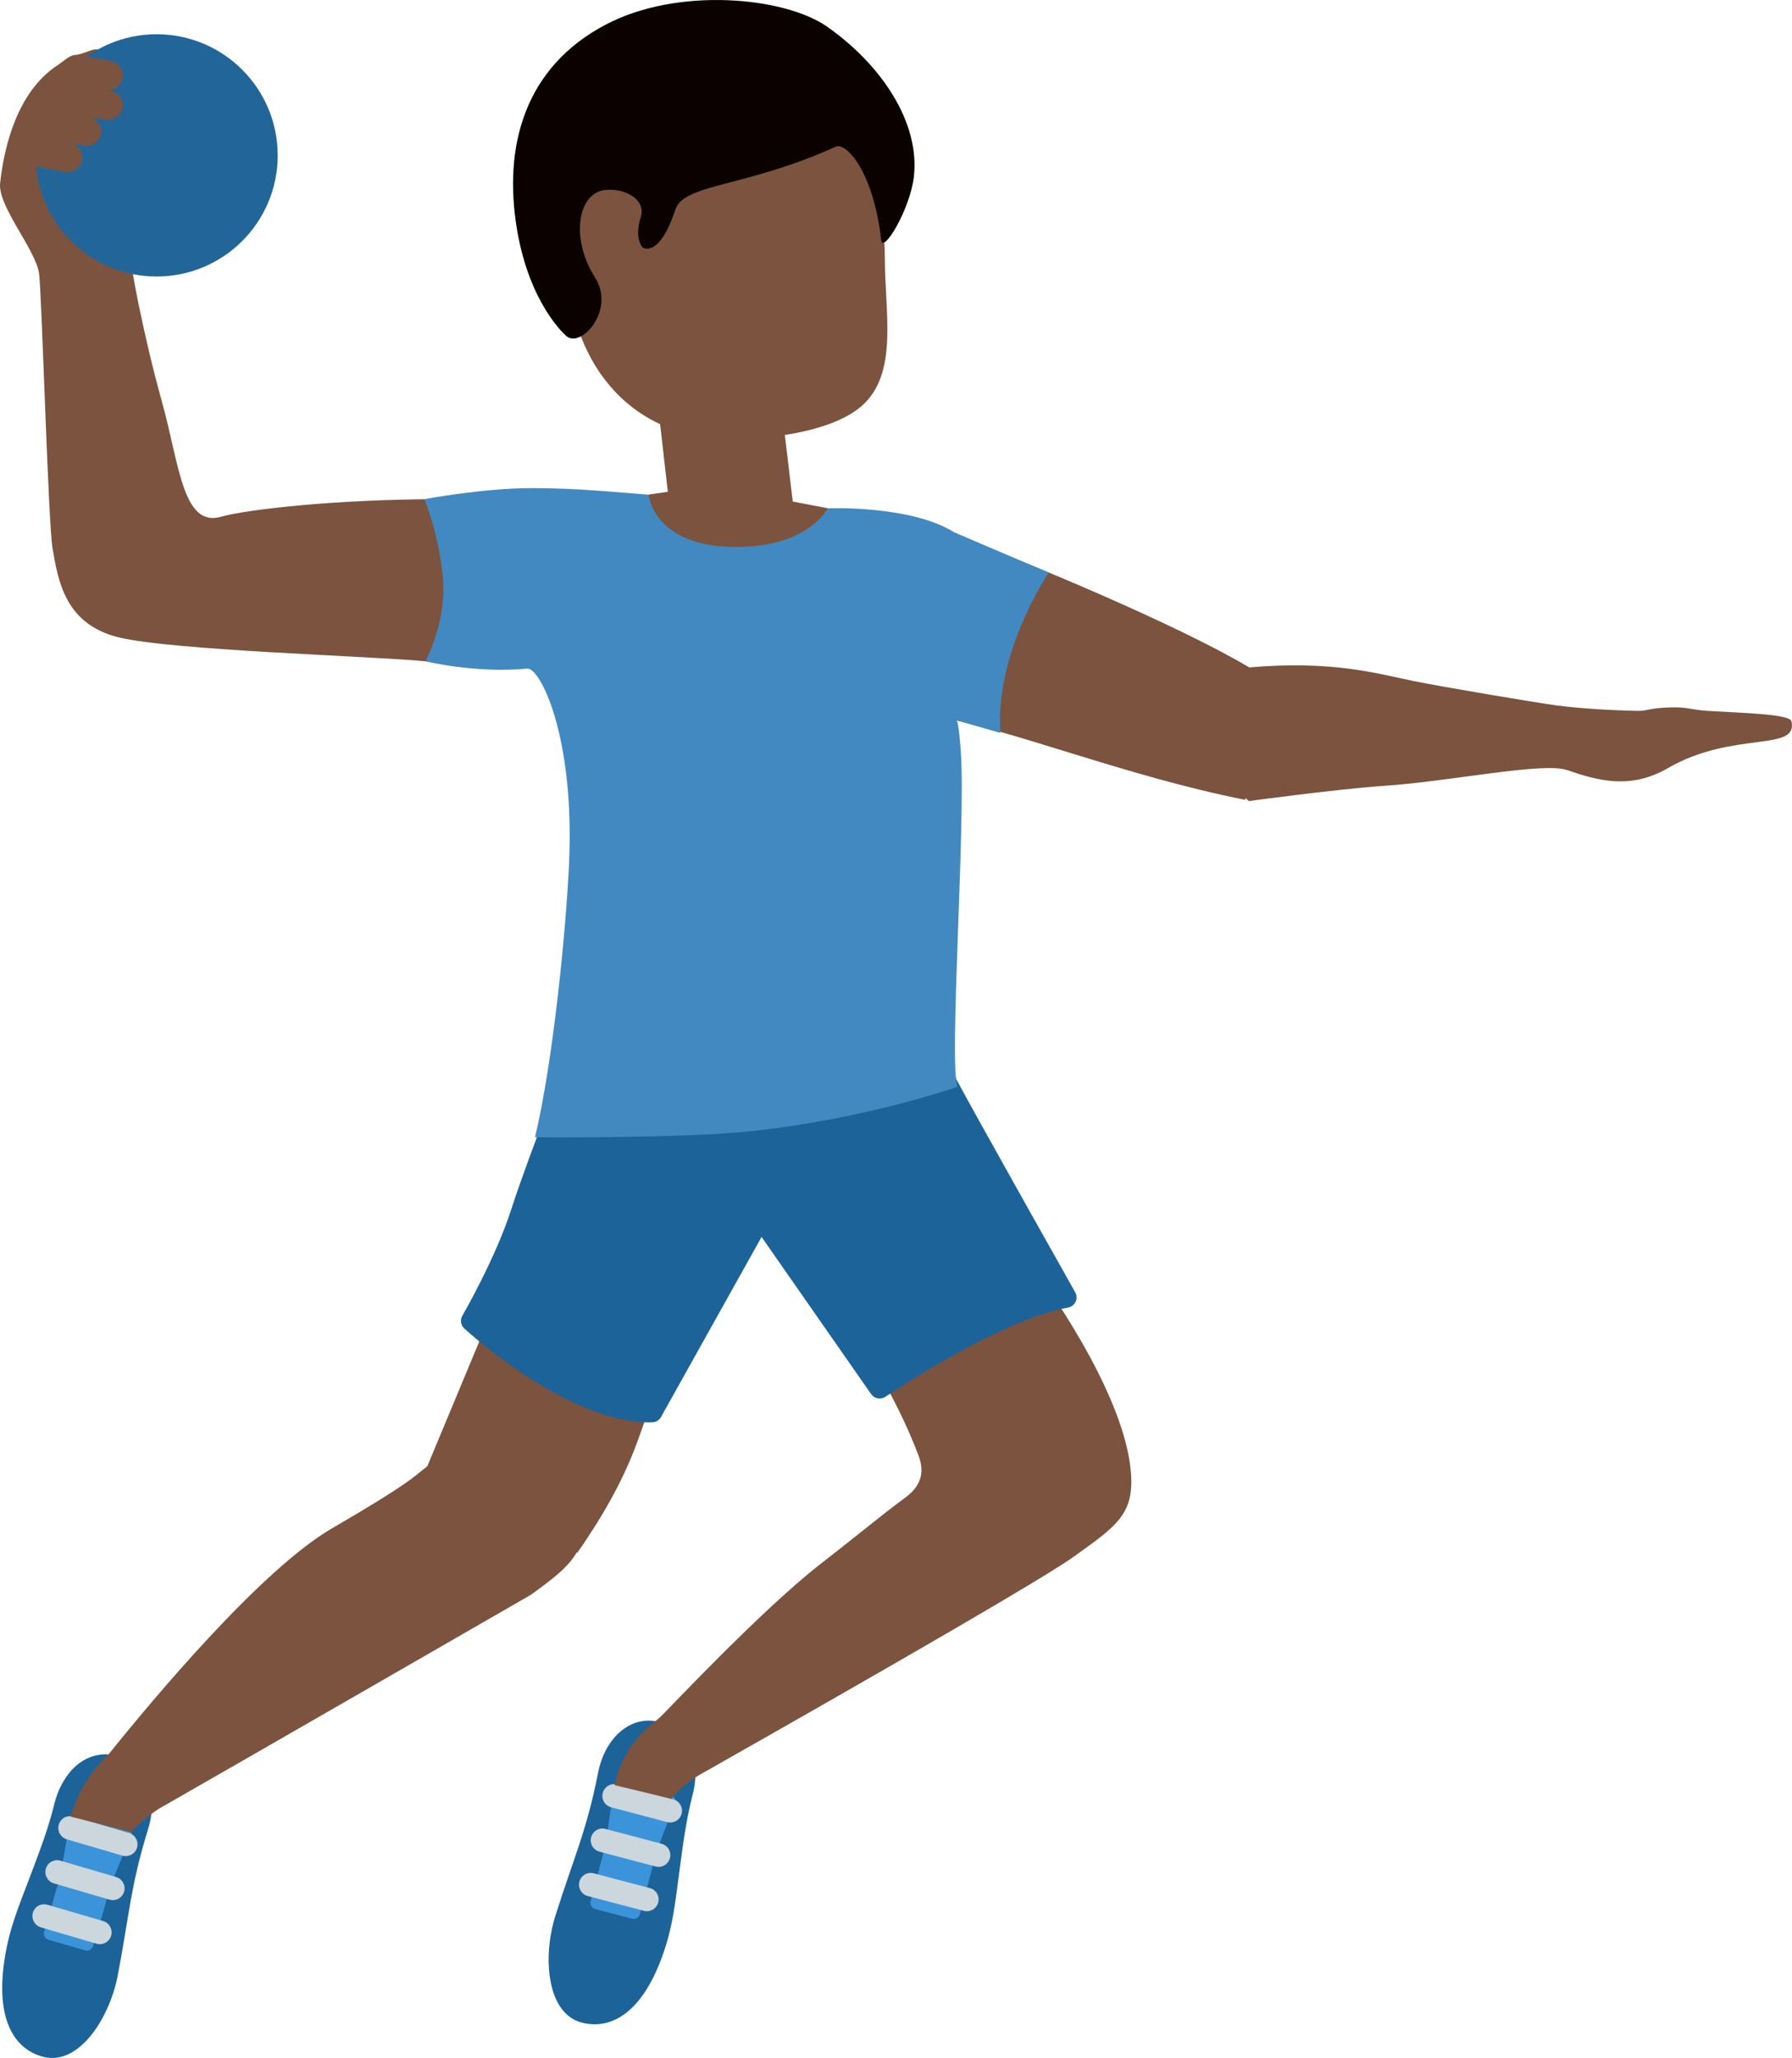 <?xml version="1.0" encoding="UTF-8" standalone="no"?>
<svg
   xmlns:dc="http://purl.org/dc/elements/1.1/"
   xmlns:cc="http://creativecommons.org/ns#"
   xmlns:rdf="http://www.w3.org/1999/02/22-rdf-syntax-ns#"
   xmlns:svg="http://www.w3.org/2000/svg"
   xmlns="http://www.w3.org/2000/svg"
   xmlns:sodipodi="http://sodipodi.sourceforge.net/DTD/sodipodi-0.dtd"
   xmlns:inkscape="http://www.inkscape.org/namespaces/inkscape"
   viewBox="0 0 30.413 34.914"
   id="svg2"
   version="1.1"
   inkscape:version="0.91 r13725"
   sodipodi:docname="1f93e-1f3ff-200d-2642-fe0f.svg"
   width="30.413"
   height="34.914">
  <defs
     id="defs38" />
  <sodipodi:namedview
     pagecolor="#ffffff"
     bordercolor="#666666"
     borderopacity="1"
     objecttolerance="10"
     gridtolerance="10"
     guidetolerance="10"
     inkscape:pageopacity="0"
     inkscape:pageshadow="2"
     inkscape:window-width="640"
     inkscape:window-height="480"
     id="namedview36"
     showgrid="false"
     inkscape:zoom="6.5555556"
     inkscape:cx="13.158075"
     inkscape:cy="17.194905"
     inkscape:window-x="0"
     inkscape:window-y="0"
     inkscape:window-maximized="0"
     inkscape:current-layer="svg2" />
  <path
     d="m 2.51,31.043 c -0.294,0.944 -0.323,1.49 -0.512,2.473 -0.139,0.722 -0.656,1.525 -1.252,1.381 -0.472,-0.114 -0.821,-0.587 -0.675,-1.614 0.078,-0.55 0.238,-0.916 0.45,-1.477 0.122,-0.324 0.297,-0.771 0.401,-1.202 0.114,-0.47 0.484,-0.963 1.091,-0.816 0.45,0.107 0.693,0.627 0.497,1.255 z"
     id="path4"
     inkscape:connector-curvature="0"
     style="fill:#1c6399" />
  <path
     d="m 1.206,30.793 c 0.026,-0.017 0.255,-0.137 0.58,-0.031 0.325,0.106 0.434,0.3 0.448,0.328 0.014,0.029 -0.338,0.802 -0.393,1.019 -0.057,0.232 -0.254,0.882 -0.263,0.909 -0.016,0.056 -0.076,0.087 -0.134,0.07 l -0.62,-0.179 c -0.059,-0.017 -0.092,-0.076 -0.076,-0.132 l 0.254,-0.878 c 0.071,-0.243 0.177,-1.089 0.204,-1.106 z"
     id="path6"
     inkscape:connector-curvature="0"
     style="fill:#3b94d9" />
  <path
     d="m 1.695,32.983 c -0.019,0 -0.037,-0.002 -0.057,-0.008 l -0.944,-0.277 c -0.105,-0.031 -0.166,-0.142 -0.136,-0.248 0.031,-0.106 0.137,-0.167 0.249,-0.136 l 0.944,0.277 c 0.105,0.031 0.166,0.142 0.136,0.248 -0.026,0.087 -0.105,0.144 -0.192,0.144 z m 0.22,-0.747 c -0.019,0 -0.037,-0.002 -0.057,-0.008 l -0.944,-0.277 c -0.106,-0.031 -0.166,-0.142 -0.136,-0.248 0.031,-0.106 0.137,-0.167 0.249,-0.136 l 0.944,0.277 c 0.105,0.031 0.166,0.142 0.136,0.248 -0.026,0.088 -0.105,0.144 -0.192,0.144 z m 0.219,-0.747 c -0.019,0 -0.037,-0.002 -0.057,-0.008 l -0.944,-0.277 c -0.105,-0.031 -0.166,-0.142 -0.136,-0.248 0.031,-0.106 0.137,-0.167 0.249,-0.136 l 0.944,0.277 c 0.105,0.031 0.166,0.142 0.136,0.248 -0.026,0.088 -0.106,0.144 -0.192,0.144 z"
     id="path8"
     inkscape:connector-curvature="0"
     style="fill:#ccd6dd" />
  <path
     d="m 10.148,30.085 c -0.189,0.97 -0.423,1.465 -0.723,2.419 -0.22,0.701 -0.146,1.653 0.446,1.809 0.469,0.124 1.001,-0.127 1.36,-1.101 0.192,-0.521 0.225,-0.919 0.306,-1.514 0.046,-0.343 0.105,-0.819 0.218,-1.249 0.123,-0.468 0.031,-1.077 -0.573,-1.236 -0.447,-0.116 -0.908,0.226 -1.034,0.872 z"
     id="path10"
     inkscape:connector-curvature="0"
     style="fill:#1c6399" />
  <path
     d="m 10.433,30.263 c 0.026,-0.018 0.252,-0.143 0.579,-0.045 0.327,0.098 0.441,0.289 0.456,0.317 0.014,0.028 -0.319,0.809 -0.369,1.028 -0.051,0.233 -0.233,0.888 -0.241,0.915 -0.015,0.056 -0.074,0.089 -0.132,0.073 l -0.624,-0.164 c -0.059,-0.016 -0.094,-0.074 -0.079,-0.13 l 0.233,-0.883 c 0.064,-0.245 0.15,-1.093 0.177,-1.111 z"
     id="path12"
     inkscape:connector-curvature="0"
     style="fill:#3b94d9" />
  <path
     d="m 10.978,32.424 c -0.017,0 -0.034,-0.002 -0.051,-0.007 l -0.951,-0.25 c -0.107,-0.028 -0.171,-0.137 -0.143,-0.244 0.027,-0.106 0.138,-0.172 0.244,-0.142 l 0.951,0.25 c 0.107,0.028 0.171,0.137 0.143,0.244 -0.023,0.09 -0.104,0.149 -0.193,0.149 z m 0.199,-0.752 c -0.017,0 -0.034,-0.002 -0.051,-0.007 l -0.951,-0.251 c -0.107,-0.028 -0.171,-0.137 -0.143,-0.244 0.028,-0.106 0.138,-0.172 0.244,-0.142 l 0.951,0.251 c 0.107,0.028 0.171,0.137 0.143,0.244 -0.024,0.09 -0.105,0.149 -0.193,0.149 z m 0.198,-0.753 c -0.017,0 -0.034,-0.002 -0.051,-0.007 l -0.951,-0.251 c -0.107,-0.028 -0.171,-0.137 -0.143,-0.244 0.028,-0.106 0.138,-0.172 0.244,-0.142 l 0.951,0.251 c 0.107,0.028 0.171,0.137 0.143,0.244 -0.023,0.09 -0.104,0.149 -0.193,0.149 z"
     id="path14"
     inkscape:connector-curvature="0"
     style="fill:#ccd6dd" />
  <g
     id="g16"
     style="fill:#7c533e"
     transform="translate(-4.842,-0.281)">
    <path
       d="m 15.907,24.067 -2.664,-1.668 -1.149,2.757 c -0.24,0.185 -0.28,0.276 -1.615,1.052 -1.203,0.699 -3.041,2.897 -3.791,3.832 -0.213,0.198 -0.504,0.544 -0.646,1.061 0.566,0.137 1.023,0.266 1.023,0.266 0,0 0.171,-0.202 0.466,-0.396 1.438,-0.821 6.319,-3.633 6.319,-3.633 0.394,-0.283 0.64,-0.478 0.78,-0.72 l 0.01,0.006 c 0.954,-1.365 1.048,-2.063 1.267,-2.557 z m 6.532,-2.196 -2.815,1.487 c 0.171,0.271 0.513,0.854 0.797,1.59 0.083,0.213 0.132,0.49 -0.223,0.746 -0.2,0.146 -0.433,0.331 -0.731,0.568 -0.204,0.163 -0.438,0.349 -0.714,0.563 -0.997,0.778 -2.582,2.469 -2.694,2.575 -0.059,0.056 -0.145,0.12 -0.239,0.202 -0.08,0.07 -0.165,0.163 -0.248,0.278 -0.002,0.004 -0.005,0.005 -0.007,0.008 l -0.002,0.005 c -0.12,0.17 -0.231,0.388 -0.292,0.673 0.087,0.019 0.965,0.233 0.965,0.233 0,0 0.165,-0.224 0.465,-0.4 0.907,-0.513 5.677,-3.215 6.356,-3.703 l 0.062,-0.044 c 0.69,-0.495 0.977,-0.699 0.915,-1.409 -0.109,-1.24 -1.264,-2.915 -1.595,-3.372 z M 14.05,10.366 C 14.08,9.694 13.841,8.75 12.278,8.75 10.579,8.75 9.032,8.922 8.592,9.048 7.94,9.234 7.884,8.148 7.59,7.095 7.295,6.039 7.013,4.647 7.044,4.42 7.098,4.035 6.583,1.18 6.539,1.137 6.467,1.067 6.264,1.204 6.126,1.212 6.015,1.219 5.936,1.31 5.818,1.388 c -0.682,0.447 -0.906,1.376 -0.974,2 -0.043,0.386 0.596,1.118 0.66,1.526 0.047,0.301 0.154,4.237 0.231,4.678 0.095,0.539 0.207,1.278 1.122,1.502 0.916,0.223 4.298,0.317 5.205,0.406 1.04,0.102 1.948,-0.243 1.988,-1.134 z m 19.773,1.975 c -0.285,-0.018 -0.335,-0.066 -0.612,-0.059 -0.406,0.01 -0.393,0.062 -0.577,0.059 -0.399,-0.007 -0.967,-0.038 -1.387,-0.094 -0.31,-0.041 -1.968,-0.32 -2.419,-0.413 -0.614,-0.126 -1.372,-0.353 -2.786,-0.23 l 0,-10e-4 c -1.217,-0.728 -3.875,-1.827 -4.754,-2.147 -1.009,-0.367 -2.187,2.707 -0.602,2.97 1.277,0.211 3.237,1.018 5.292,1.425 l 10e-4,-0.032 c 0.023,0.016 0.037,0.039 0.062,0.052 0,0 1.491,-0.204 2.303,-0.259 1.124,-0.076 2.682,-0.406 3.092,-0.267 0.518,0.176 1.068,0.34 1.715,-0.034 1.106,-0.639 2.212,-0.265 2.095,-0.794 -0.026,-0.124 -0.88,-0.142 -1.423,-0.176 z M 17.827,4.826 c -0.062,-0.564 -0.59,-1 -1.148,-0.934 -0.564,0.062 -0.977,0.558 -0.914,1.122 l 0.411,3.61 -0.328,0.048 c 0,0 -0.391,1.056 1.422,1.056 1.813,0 1.621,-0.825 1.621,-0.825 L 18.296,8.79 17.827,4.826 Z"
       id="path18"
       inkscape:connector-curvature="0" />
    <path
       d="m 19.859,4.648 c 0,-1.702 -1.208,-3.083 -2.697,-3.083 -1.489,0 -2.697,1.38 -2.697,3.083 0,1.703 1.011,3.083 2.794,3.083 0.68,0 1.784,-0.136 2.258,-0.61 0.564,-0.566 0.342,-1.548 0.342,-2.473 z"
       id="path20"
       inkscape:connector-curvature="0" />
  </g>
  <path
     d="m 14.032,0.449 c -0.718,-0.5 -2.529,-0.678 -3.757,-0.029 C 8.889,1.152 8.542,2.5 8.773,3.886 c 0.212,1.274 0.825,1.802 0.825,1.802 0.235,0.254 0.86,-0.413 0.502,-0.977 -0.42,-0.66 -0.302,-1.439 0.174,-1.488 0.336,-0.034 0.697,0.162 0.6,0.464 -0.116,0.363 0.033,0.512 0.033,0.512 0,0 0.277,0.197 0.555,-0.644 0.146,-0.441 1.189,-0.372 2.721,-1.066 0.181,-0.082 0.642,0.433 0.772,1.581 0.028,0.248 0.491,-0.516 0.555,-1.073 0.106,-0.923 -0.558,-1.906 -1.478,-2.548 z"
     id="path22"
     inkscape:connector-curvature="0"
     style="fill:#0b0200" />
  <g
     id="g24"
     style="fill:#1c6399"
     transform="translate(-4.842,-0.281)">
    <path
       d="m 14.789,17.894 c 0,0 -0.826,2.083 -1.101,2.948 -0.275,0.865 -0.848,1.848 -0.848,1.848 0,0 1.729,1.586 3.066,1.546 l 1.843,-3.299 2.021,2.896 c 0,0 1.959,-1.333 3.167,-1.542 0,0 -1.709,-3.03 -2.062,-3.698 -0.354,-0.668 -0.75,-1.094 -0.75,-1.094 l -5.336,0.395 z"
       id="path26"
       inkscape:connector-curvature="0" />
    <path
       d="m 15.858,24.412 c -1.382,0 -3.064,-1.526 -3.136,-1.593 -0.061,-0.056 -0.075,-0.146 -0.033,-0.217 0.006,-0.01 0.566,-0.978 0.833,-1.813 0.274,-0.861 1.071,-2.875 1.105,-2.96 0.024,-0.062 0.083,-0.105 0.15,-0.11 l 5.335,-0.394 c 0.056,-0.005 0.104,0.017 0.141,0.055 0.017,0.018 0.417,0.45 0.776,1.131 0.349,0.658 2.044,3.664 2.061,3.694 0.028,0.05 0.03,0.109 0.006,0.161 -0.024,0.051 -0.072,0.088 -0.128,0.098 -1.157,0.199 -3.08,1.5 -3.099,1.513 -0.079,0.053 -0.188,0.033 -0.242,-0.044 l -1.86,-2.667 -1.707,3.055 c -0.03,0.054 -0.086,0.088 -0.148,0.09 l -0.054,10e-4 z m -2.795,-1.76 c 0.375,0.32 1.687,1.374 2.741,1.409 l 1.793,-3.209 c 0.029,-0.053 0.084,-0.087 0.144,-0.09 0.06,0.002 0.118,0.025 0.152,0.074 l 1.923,2.756 c 0.445,-0.291 1.816,-1.151 2.853,-1.421 -0.392,-0.694 -1.652,-2.936 -1.948,-3.496 -0.263,-0.496 -0.552,-0.857 -0.67,-0.995 l -5.139,0.379 c -0.169,0.429 -0.821,2.094 -1.056,2.834 -0.223,0.702 -0.628,1.463 -0.793,1.759 z"
       id="path28"
       inkscape:connector-curvature="0" />
  </g>
  <path
     d="m 9.017,8.281 c 0.812,0 1.45,0.072 1.99,0.111 0,0 0.077,0.847 1.387,0.886 1.309,0.039 1.656,-0.655 1.656,-0.655 0,0 1.411,-0.055 2.143,0.407 l 1.606,0.685 c 0,0 -0.915,1.338 -0.821,2.719 l -0.74,-0.212 c 0,0 0.032,0.025 0.068,0.525 0.088,1.207 -0.208,5.343 -0.054,5.69 0,0 -1.521,0.536 -3.469,0.75 -1.192,0.131 -3.703,0.106 -3.703,0.106 0.31,-1.295 0.529,-3.545 0.578,-4.652 0.096,-2.173 -0.497,-3.318 -0.708,-3.298 -0.896,0.083 -1.729,-0.125 -1.729,-0.125 0,0 0.375,-0.688 0.292,-1.458 -0.083,-0.771 -0.312,-1.292 -0.312,-1.292 0,0 1.004,-0.187 1.816,-0.187 z"
     id="path30"
     inkscape:connector-curvature="0"
     style="fill:#4289c1" />
  <circle
     cx="2.658"
     cy="2.636"
     r="2.055"
     id="circle32"
     style="fill:#226699" />
  <path
     d="m 1.876,1.539 -0.079,-0.013 c 0.133,0.02 0.261,-0.069 0.284,-0.203 0.023,-0.135 -0.068,-0.265 -0.204,-0.289 l -0.513,-0.091 -0.825,0.901 -0.25,0.922 0.817,0.15 c 0.135,0.023 0.265,-0.068 0.288,-0.204 0.022,-0.129 -0.064,-0.248 -0.189,-0.279 l 0.22,0.038 c 0.135,0.023 0.265,-0.068 0.288,-0.204 0.023,-0.131 -0.065,-0.253 -0.193,-0.282 l 0.271,0.046 c 0.135,0.023 0.265,-0.068 0.288,-0.204 0.023,-0.136 -0.068,-0.265 -0.203,-0.288 z"
     id="path34"
     inkscape:connector-curvature="0"
     style="fill:#7c533e" />
</svg>
